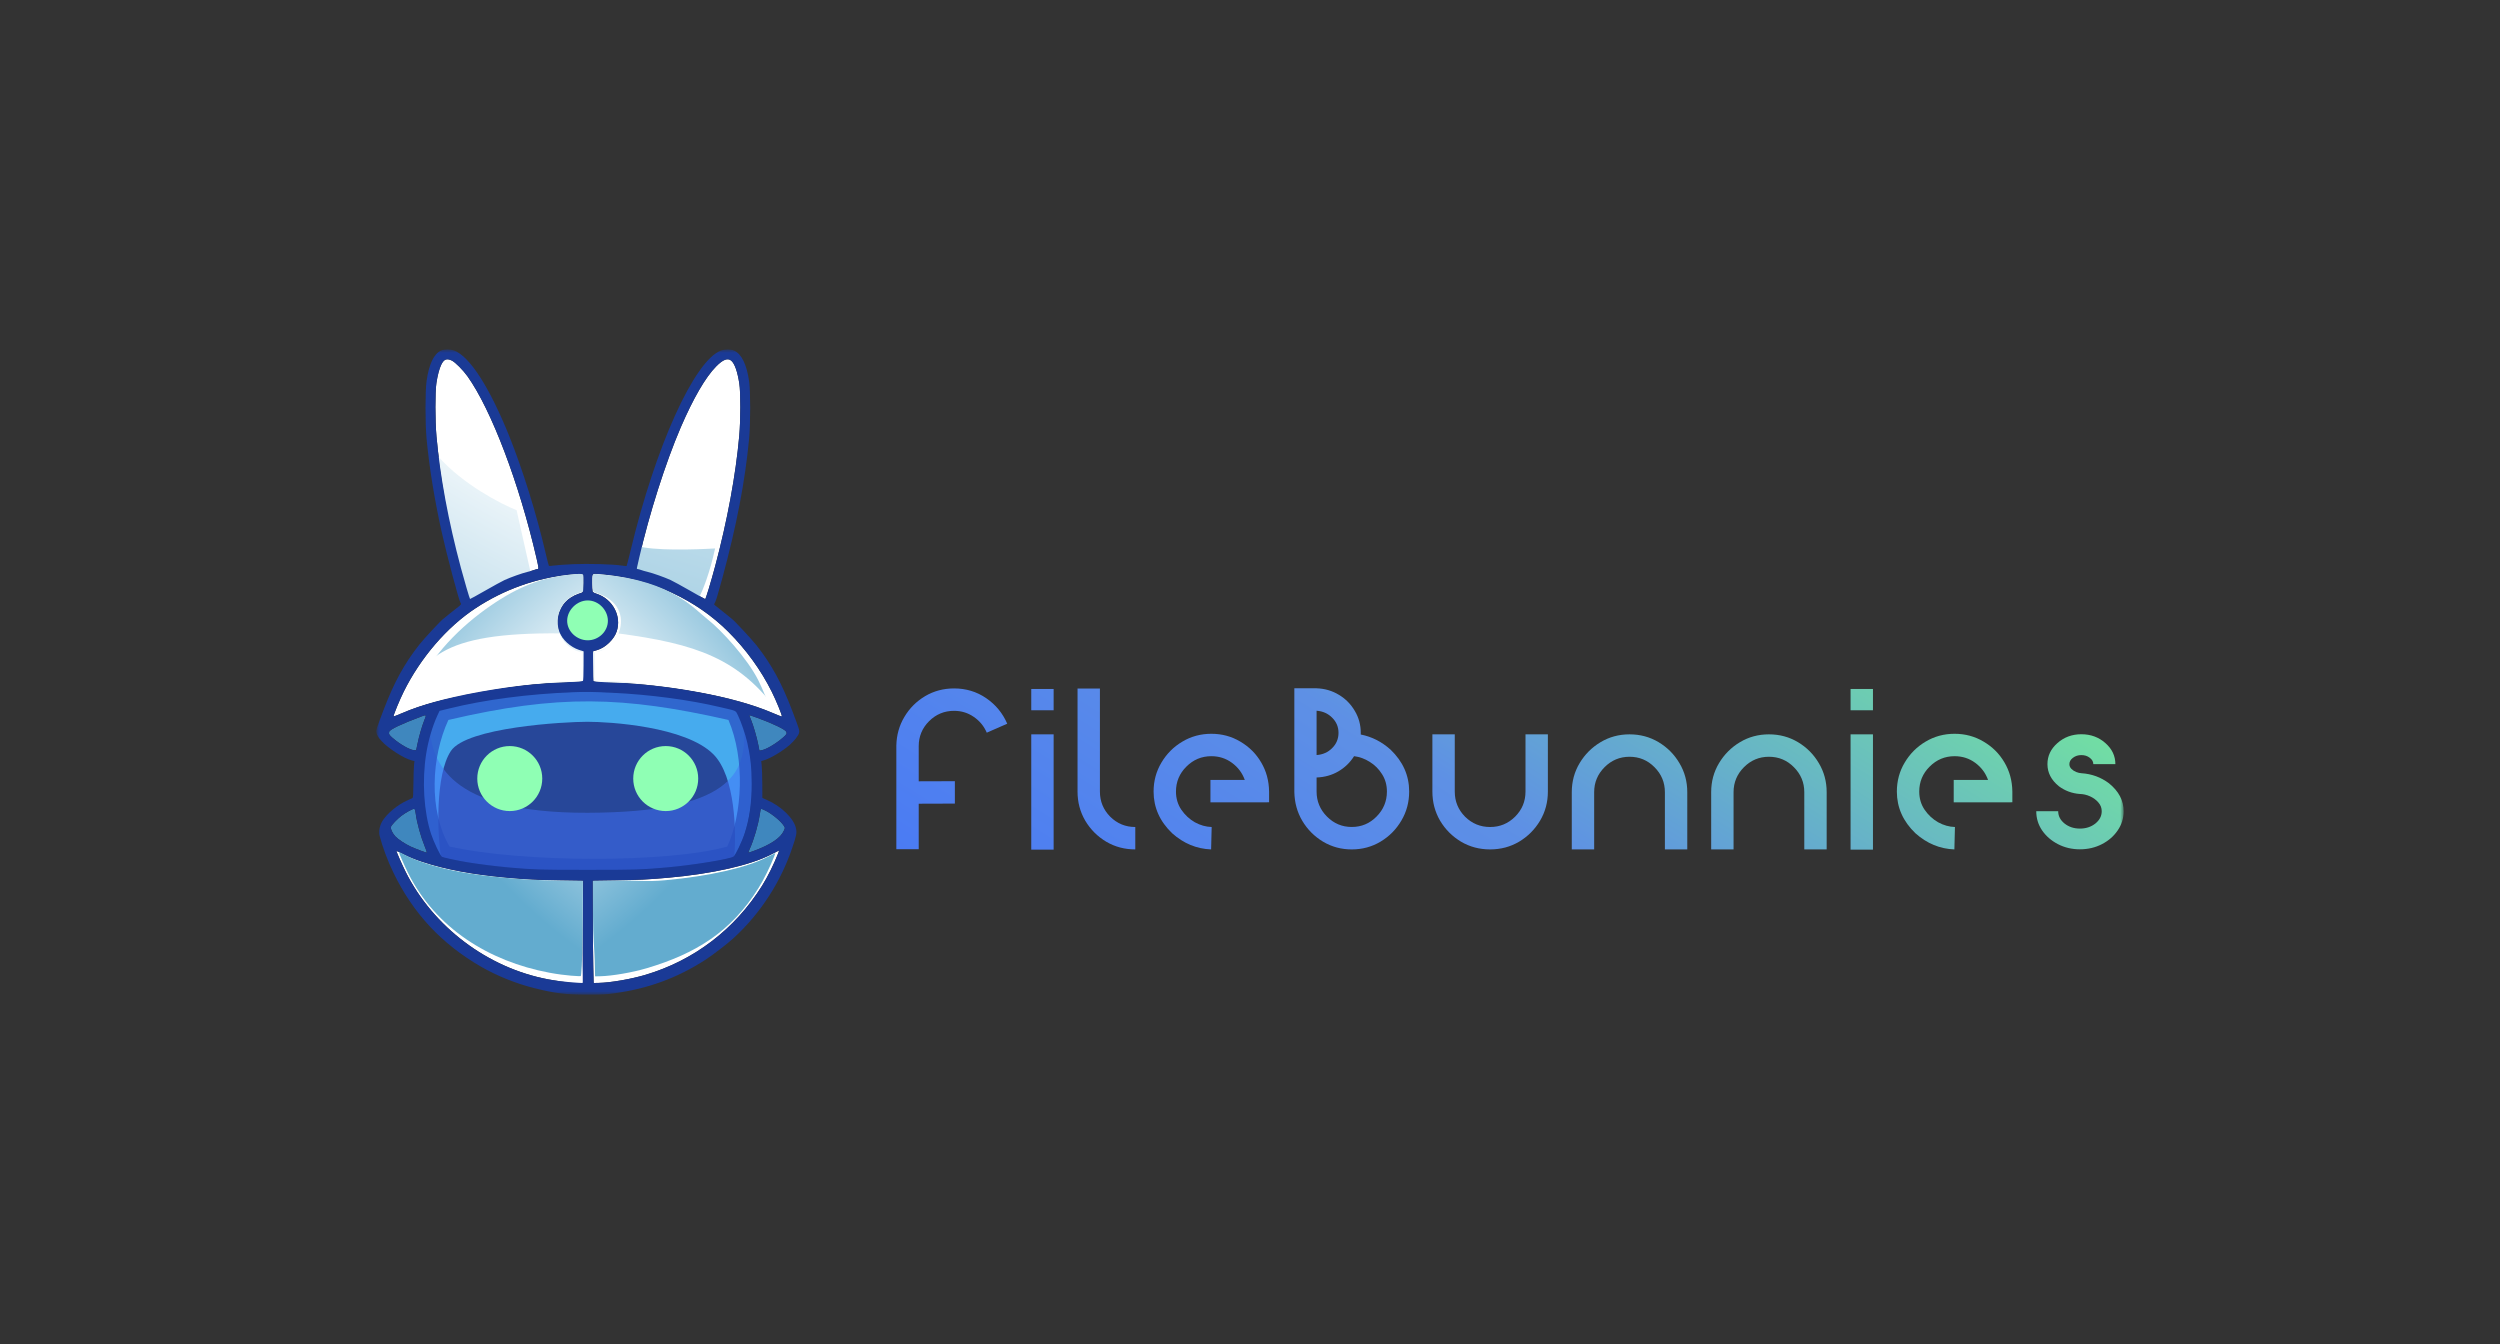 <svg width="372" height="200" viewBox="0 0 372 200" fill="none" xmlns="http://www.w3.org/2000/svg">
<rect x="0" y="0" width="372" height="200" fill="#333333" stroke="none"/>
<mask id="mask0_6330_16039" style="mask-type:luminance" maskUnits="userSpaceOnUse" x="56" y="52" width="260" height="96">
<path d="M316 52H56V148H316V52Z" fill="white"/>
</mask>
<g mask="url(#mask0_6330_16039)">
<path d="M141.968 102.438C143.744 102.438 145.337 102.921 146.747 103.888C148.157 104.855 149.2 106.122 149.877 107.689L146.83 109.022C146.419 108.056 145.775 107.272 144.898 106.672C144.032 106.072 143.055 105.772 141.968 105.772C140.513 105.772 139.27 106.289 138.238 107.322C137.216 108.345 136.705 109.584 136.705 111.04V116.258L142.084 116.241V119.575L136.705 119.592V126.36H133.375V110.956C133.408 109.378 133.808 107.95 134.574 106.672C135.34 105.383 136.367 104.355 137.655 103.588C138.954 102.821 140.391 102.438 141.968 102.438Z" fill="url(#paint0_linear_6330_16039)"/>
<path d="M153.451 126.426V109.271H156.781V126.426H153.451ZM153.451 105.687V102.52H156.781V105.687H153.451Z" fill="url(#paint1_linear_6330_16039)"/>
<path d="M163.668 117.79C163.668 119.246 164.179 120.491 165.2 121.525C166.233 122.547 167.476 123.058 168.931 123.058V126.392C167.343 126.392 165.9 126.009 164.601 125.242C163.302 124.464 162.264 123.425 161.487 122.125C160.721 120.813 160.338 119.369 160.338 117.79H163.668ZM163.668 102.453V117.79H160.338V102.453H163.668Z" fill="url(#paint2_linear_6330_16039)"/>
<path d="M180.247 109.188C181.824 109.188 183.262 109.576 184.56 110.354C185.87 111.121 186.903 112.149 187.658 113.439C188.424 114.728 188.818 116.173 188.84 117.773V119.373H188.574V119.39H180.114V116.056H185.226C184.849 115.011 184.211 114.161 183.311 113.505C182.423 112.849 181.402 112.522 180.247 112.522C178.804 112.522 177.566 113.039 176.534 114.072C175.502 115.095 174.985 116.334 174.985 117.79C174.985 118.801 175.252 119.701 175.785 120.49C176.329 121.28 177 121.902 177.8 122.357C178.61 122.802 179.443 123.035 180.297 123.058L180.214 126.392C178.06 126.314 176.129 125.514 174.419 123.991C172.576 122.224 171.655 120.157 171.655 117.79C171.655 116.212 172.043 114.772 172.821 113.472C173.598 112.161 174.636 111.121 175.935 110.354C177.233 109.576 178.671 109.188 180.247 109.188Z" fill="url(#paint3_linear_6330_16039)"/>
<path d="M226.994 117.79V109.271H230.324V117.79C230.324 119.368 229.936 120.813 229.158 122.125C228.381 123.425 227.343 124.464 226.045 125.242C224.746 126.009 223.308 126.392 221.732 126.392C220.144 126.392 218.701 126.009 217.402 125.242C216.103 124.464 215.065 123.425 214.288 122.125C213.522 120.813 213.139 119.368 213.139 117.79V109.271H216.469V117.79C216.469 119.246 216.98 120.491 218.001 121.524C219.034 122.547 220.277 123.058 221.732 123.058C223.175 123.058 224.413 122.547 225.445 121.524C226.477 120.491 226.994 119.246 226.994 117.79Z" fill="url(#paint4_linear_6330_16039)"/>
<path d="M242.474 109.271C244.061 109.271 245.504 109.66 246.803 110.438C248.102 111.216 249.135 112.255 249.901 113.556C250.678 114.856 251.066 116.295 251.066 117.874V126.392H247.736V117.874C247.736 116.429 247.22 115.19 246.187 114.156C245.166 113.122 243.928 112.606 242.474 112.606C241.03 112.606 239.793 113.122 238.76 114.156C237.728 115.19 237.212 116.429 237.212 117.874V126.392H233.881V117.874C233.881 116.295 234.27 114.856 235.047 113.556C235.824 112.255 236.862 111.216 238.161 110.438C239.46 109.66 240.897 109.271 242.474 109.271Z" fill="url(#paint5_linear_6330_16039)"/>
<path d="M263.216 109.271C264.803 109.271 266.246 109.66 267.545 110.438C268.844 111.216 269.877 112.255 270.643 113.556C271.42 114.856 271.808 116.295 271.808 117.874V126.392H268.478V117.874C268.478 116.429 267.962 115.19 266.929 114.156C265.908 113.122 264.67 112.606 263.216 112.606C261.772 112.606 260.535 113.122 259.502 114.156C258.47 115.19 257.954 116.429 257.954 117.874V126.392H254.623V117.874C254.623 116.295 255.012 114.856 255.789 113.556C256.566 112.255 257.604 111.216 258.903 110.438C260.202 109.66 261.639 109.271 263.216 109.271Z" fill="url(#paint6_linear_6330_16039)"/>
<path d="M275.365 126.426V109.271H278.696V126.426H275.365ZM275.365 105.687V102.52H278.696V105.687H275.365Z" fill="url(#paint7_linear_6330_16039)"/>
<path d="M290.845 109.188C292.422 109.188 293.859 109.576 295.158 110.354C296.468 111.121 297.5 112.149 298.255 113.439C299.021 114.728 299.415 116.173 299.438 117.773V119.373H299.171V119.39H290.712V116.056H295.824C295.447 115.011 294.808 114.161 293.909 113.505C293.021 112.849 292 112.522 290.845 112.522C289.402 112.522 288.164 113.039 287.132 114.072C286.099 115.095 285.583 116.334 285.583 117.79C285.583 118.801 285.849 119.701 286.382 120.49C286.926 121.28 287.598 121.902 288.397 122.357C289.208 122.802 290.04 123.035 290.895 123.058L290.812 126.392C288.658 126.314 286.726 125.514 285.017 123.991C283.174 122.224 282.253 120.157 282.253 117.79C282.253 116.212 282.641 114.772 283.418 113.472C284.195 112.161 285.233 111.121 286.532 110.354C287.831 109.576 289.269 109.188 290.845 109.188Z" fill="url(#paint8_linear_6330_16039)"/>
<path d="M313.819 116.558C315.273 117.736 316 119.119 316 120.709C316 121.753 315.706 122.704 315.117 123.559C314.54 124.415 313.758 125.099 312.769 125.61C311.781 126.121 310.688 126.377 309.489 126.377C308.301 126.377 307.213 126.121 306.225 125.61C305.237 125.099 304.449 124.415 303.861 123.559C303.283 122.704 302.995 121.753 302.995 120.709H306.258C306.258 121.42 306.575 122.031 307.208 122.543C307.84 123.043 308.601 123.293 309.489 123.293C310.388 123.293 311.154 123.043 311.787 122.543C312.42 122.031 312.736 121.42 312.736 120.709C312.736 120.22 312.57 119.786 312.237 119.408C311.904 119.019 311.487 118.714 310.988 118.492C310.499 118.269 309.989 118.153 309.456 118.141C308.301 118.053 307.269 117.669 306.358 116.991C305.226 116.069 304.66 114.974 304.66 113.707C304.66 112.484 305.154 111.44 306.142 110.573C307.13 109.695 308.318 109.256 309.705 109.256C311.104 109.256 312.298 109.695 313.286 110.573C314.274 111.44 314.768 112.484 314.768 113.707H311.487C311.487 113.34 311.31 113.023 310.954 112.757C310.61 112.49 310.194 112.357 309.705 112.357C309.228 112.357 308.812 112.49 308.457 112.757C308.101 113.023 307.924 113.34 307.924 113.707C307.924 113.974 308.024 114.207 308.223 114.407C308.423 114.607 308.662 114.763 308.939 114.874C309.217 114.985 309.483 115.046 309.739 115.057C311.26 115.157 312.62 115.657 313.819 116.558Z" fill="url(#paint9_linear_6330_16039)"/>
<path d="M206.919 111.55C208.762 113.32 209.684 115.396 209.684 117.778C209.684 119.358 209.298 120.8 208.525 122.102C207.763 123.404 206.737 124.445 205.445 125.224C204.154 126.003 202.719 126.393 201.14 126.393C199.584 126.393 198.16 126.009 196.869 125.241C195.577 124.461 194.551 123.432 193.789 122.152C193.027 120.872 192.63 119.436 192.597 117.844V102.418H195.908C197.134 102.462 198.237 102.785 199.22 103.386C200.213 103.976 201.003 104.772 201.588 105.774C202.184 106.764 202.482 107.855 202.482 109.046C202.482 109.135 202.482 109.219 202.482 109.296C204.126 109.619 205.605 110.371 206.919 111.55ZM199.17 109.046C199.17 108.167 198.856 107.415 198.226 106.792C197.608 106.169 196.836 105.824 195.908 105.757V112.352C196.836 112.285 197.608 111.94 198.226 111.317C198.856 110.693 199.17 109.936 199.17 109.046ZM201.14 123.053C202.586 123.053 203.817 122.536 204.833 121.501C205.859 120.466 206.373 119.225 206.373 117.778C206.373 116.809 206.13 115.947 205.644 115.19C205.169 114.433 204.562 113.826 203.823 113.37C203.083 112.903 202.305 112.619 201.488 112.519C200.892 113.465 200.108 114.222 199.137 114.789C198.177 115.346 197.101 115.646 195.908 115.691V117.778C195.908 119.225 196.422 120.466 197.448 121.501C198.475 122.536 199.706 123.053 201.14 123.053Z" fill="url(#paint10_linear_6330_16039)"/>
<path fill-rule="evenodd" clip-rule="evenodd" d="M91.127 103.087C96.705 103.353 102.592 104.136 107.182 105.228C109.735 105.83 109.425 105.675 109.838 106.518C110.276 107.421 110.912 109.269 111.187 110.473C111.668 112.554 111.849 114.257 111.849 116.622C111.849 119.442 111.514 121.833 110.8 124.018C110.413 125.213 109.417 127.277 109.15 127.457C108.548 127.844 103.065 128.739 99.163 129.082C95.442 129.409 94.651 129.435 87.431 129.435C80.212 129.435 79.421 129.409 75.7 129.082C73.877 128.919 71.282 128.592 69.597 128.317C68.102 128.068 65.987 127.612 65.764 127.491C65.532 127.371 64.526 125.256 64.148 124.103C63.057 120.758 62.782 116.192 63.418 112.15C63.718 110.224 64.363 108.031 65.068 106.5L65.403 105.778L66.873 105.417C72.167 104.11 78.63 103.259 85.326 103.001C87.139 102.932 88.239 102.94 91.127 103.087Z" fill="#274799"/>
<path d="M115.794 126.975C115.167 128.575 114.213 130.51 113.405 131.791C109.357 138.266 103.297 142.902 96.026 145.06C93.886 145.696 90.844 146.221 89.108 146.256L88.334 146.272L88.282 143.916C88.248 142.618 88.222 139.195 88.214 136.306L88.205 131.051L91.54 131C95.081 130.94 96.465 130.871 99.55 130.596C106.082 130.003 111.643 128.739 114.72 127.156C115.33 126.838 115.863 126.572 115.897 126.562C115.931 126.562 115.889 126.743 115.794 126.975Z" fill="white"/>
<path d="M62.85 128.248C66.263 129.374 70.337 130.139 75.313 130.595C78.407 130.87 79.791 130.939 83.383 130.999L86.769 131.05L86.718 138.575C86.684 143.477 86.815 146.202 86.754 146.262C86.54 146.477 84.011 146.186 81.587 145.73C72.562 144.036 64.466 137.93 60.358 129.735C59.851 128.72 58.983 126.751 58.983 126.613C58.983 126.587 59.499 126.837 60.126 127.155C60.857 127.525 61.828 127.912 62.85 128.248Z" fill="white"/>
<path d="M86.752 85.543C86.838 85.689 86.78 87.924 86.752 87.976C86.606 88.259 86.443 88.226 86.039 88.372C85.24 88.664 84.535 89.12 84.079 89.636C83.641 90.135 83.23 90.817 83.048 91.7C82.861 92.609 82.979 93.463 83.203 94.073C83.632 95.277 84.716 96.3 85.996 96.722L86.666 96.937L86.658 99.078C86.658 100.316 86.615 101.262 86.572 101.314C86.512 101.383 85.927 101.434 84.879 101.477C75.244 101.839 65.575 103.627 59.817 106.121C59.12 106.422 58.553 106.637 58.553 106.603C58.553 106.353 59.456 104.169 60.057 102.948C62.584 97.857 66.503 93.299 70.801 90.479C75.021 87.71 79.739 86.024 84.767 85.5C86.065 85.362 86.641 85.371 86.752 85.543Z" fill="white"/>
<path d="M89.933 85.491C96.997 86.188 103.581 89.223 108.368 94.005C111.024 96.653 113.216 99.68 114.849 102.948C115.493 104.238 116.413 106.491 116.344 106.611C116.327 106.646 115.742 106.422 115.046 106.121C109.288 103.627 99.619 101.839 89.984 101.478C88.936 101.435 88.351 101.383 88.325 101.323C88.308 101.271 88.282 100.256 88.274 99.07L88.248 96.911L88.858 96.731C90.087 96.37 91.368 95.148 91.763 93.953C92.52 91.691 91.196 89.18 88.815 88.364C88.386 88.226 88.205 88.114 88.171 87.985C88.145 87.891 88.119 87.306 88.119 86.678C88.119 85.689 88.136 85.534 88.274 85.457C88.463 85.345 88.394 85.345 89.933 85.491Z" fill="white"/>
<path d="M108.806 53.665C109.313 54.095 109.734 55.273 110.01 57.071C110.216 58.412 110.207 62.523 110.001 64.853C109.477 70.684 108.23 77.443 106.417 84.245C105.781 86.627 105.016 89.147 104.93 89.147C104.887 89.147 103.873 88.579 102.678 87.891C101.475 87.203 100.169 86.489 99.782 86.309C98.871 85.896 97.195 85.294 96.37 85.096C96.017 85.01 95.57 84.89 95.381 84.812C95.192 84.744 94.969 84.683 94.883 84.675C94.771 84.675 94.746 84.623 94.78 84.477C94.806 84.374 94.96 83.686 95.124 82.955C96.602 76.471 99.017 68.895 101.286 63.606C103.151 59.281 104.982 56.125 106.554 54.534C107.577 53.493 108.282 53.227 108.806 53.665Z" fill="white"/>
<path d="M67.225 53.649C67.724 53.881 68.918 55.085 69.572 56.005C73.121 60.992 77.264 71.931 79.825 83.024C80.169 84.538 80.186 84.675 79.98 84.675C79.894 84.684 79.67 84.744 79.481 84.813C79.292 84.89 78.845 85.01 78.493 85.097C77.668 85.294 75.992 85.896 75.081 86.309C74.694 86.49 73.379 87.212 72.176 87.9C70.964 88.597 69.958 89.147 69.941 89.13C69.872 89.07 69.047 86.24 68.583 84.503C66.727 77.581 65.481 70.839 64.948 64.94C64.741 62.601 64.733 58.327 64.939 56.985C65.128 55.764 65.369 54.87 65.661 54.259C66.065 53.442 66.469 53.287 67.225 53.649Z" fill="white"/>
<path d="M63.151 107.136C62.79 108.047 62.369 109.475 62.12 110.687L61.922 111.633L61.621 111.624C61.011 111.607 59.507 110.747 58.416 109.801C57.917 109.371 57.831 109.225 57.909 108.898C58.003 108.546 59.653 107.755 62.679 106.62C63.469 106.319 63.478 106.327 63.151 107.136Z" fill="#3F87BE"/>
<path d="M61.759 120.508C61.785 120.594 61.828 120.852 61.862 121.092C62.034 122.425 62.601 124.481 63.212 125.977C63.401 126.441 63.538 126.845 63.512 126.862C63.461 126.914 62.008 126.372 61.166 125.994C60.298 125.598 59.232 124.893 58.811 124.437C58.407 123.991 58.089 123.337 58.166 123.053C58.227 122.795 59.069 121.901 59.705 121.411C60.281 120.963 61.355 120.37 61.578 120.361C61.656 120.361 61.742 120.43 61.759 120.508Z" fill="#3F87BE"/>
<path d="M113.972 120.654C114.943 121.153 116.249 122.245 116.653 122.907C116.825 123.182 116.825 123.182 116.653 123.578C116.198 124.652 114.711 125.667 112.236 126.587C111.771 126.768 111.376 126.888 111.359 126.871C111.342 126.854 111.436 126.587 111.574 126.287C112.175 124.962 112.82 122.761 113.043 121.264C113.164 120.43 113.19 120.361 113.301 120.361C113.353 120.361 113.654 120.49 113.972 120.654Z" fill="#3F87BE"/>
<path d="M112.666 106.81C115.012 107.661 116.877 108.564 117.006 108.899C117.109 109.174 117.049 109.286 116.49 109.768C115.442 110.679 113.998 111.531 113.293 111.642L113.001 111.694L112.837 110.843C112.64 109.802 112.107 107.97 111.763 107.128C111.617 106.775 111.497 106.483 111.497 106.466C111.497 106.397 111.677 106.448 112.666 106.81Z" fill="#3F87BE"/>
<path d="M87.364 102.951C76.859 102.951 68.857 104.199 65.749 104.934C65.386 105.019 65.086 105.267 64.931 105.606C61.444 113.264 62.526 122.64 65.67 127.524C65.455 121.386 61.681 107.829 87.364 107.885C113.047 107.941 108.552 123.447 109.212 127.524C114.032 119.413 111.255 108.343 109.605 105.532C109.463 105.289 109.226 105.136 108.953 105.069C105.973 104.331 98.042 102.951 87.364 102.951Z" fill="#46ABEE"/>
<path d="M87.453 129.847C98.662 129.847 106.651 128.465 109.245 127.775C109.588 123.976 109.451 115.551 106.15 112.237C102.024 108.093 90.719 107.402 87.453 107.402H87.368C83.974 107.402 69.423 108.209 67.087 111.756C64.752 115.303 65.045 124.221 65.661 127.775C68.254 128.465 76.243 129.847 87.453 129.847Z" fill="#274799"/>
<path d="M87.433 129.588C98.706 129.588 106.74 128.205 109.348 127.513C113.151 119.871 111.855 111.91 110.731 108.885C110.947 114.936 108.731 120.881 87.433 120.943C66.134 121.005 64.581 112.904 63.919 108.885C61.36 118.912 63.919 125.482 65.518 127.513C68.126 128.205 76.16 129.588 87.433 129.588Z" fill="#4272FA" fill-opacity="0.5"/>
<path d="M103.894 115.851C103.894 118.522 101.729 120.688 99.059 120.688C96.389 120.688 94.225 118.522 94.225 115.851C94.225 113.179 96.389 111.014 99.059 111.014C101.729 111.014 103.894 113.179 103.894 115.851Z" fill="#8FFFB4"/>
<path d="M80.688 115.851C80.688 118.522 78.523 120.688 75.853 120.688C73.183 120.688 71.019 118.522 71.019 115.851C71.019 113.179 73.183 111.014 75.853 111.014C78.523 111.014 80.688 113.179 80.688 115.851Z" fill="#8FFFB4"/>
<path d="M76.871 75.915L78.948 85.149C76.168 85.97 71.744 88.287 69.879 89.342C68.286 87.879 66.108 74.458 65.218 67.93C68.879 72.07 74.512 74.978 76.871 75.915Z" fill="url(#paint11_radial_6330_16039)"/>
<path d="M106.408 81.605C105.632 85.227 104.546 87.886 104.1 88.763L93.902 84.666L94.825 81.217C97.003 81.976 103.454 81.792 106.408 81.605Z" fill="url(#paint12_radial_6330_16039)"/>
<path fill-rule="evenodd" clip-rule="evenodd" d="M110.303 127.881C112.781 122.091 113.257 112.403 110.494 105.388C93.248 101.156 82.576 100.822 64.568 105.388C61.773 111.956 61.287 121.473 64.759 127.88C76.574 130.775 100.775 130.821 110.303 127.881ZM108.392 107.128C110.899 113.001 110.467 121.113 108.219 125.96C99.574 128.422 77.614 128.384 66.894 125.96C63.743 120.595 64.184 112.627 66.721 107.128C83.061 103.305 92.744 103.585 108.392 107.128Z" fill="#2850C2" fill-opacity="0.75"/>
<path fill-rule="evenodd" clip-rule="evenodd" d="M65.627 52.16C64.561 52.65 63.83 54.19 63.478 56.675C63.263 58.145 63.263 63.073 63.478 65.326C63.891 69.626 64.63 74.2 65.695 79.042C66.486 82.619 68.308 89.447 68.532 89.705C68.686 89.86 68.6 89.997 68.162 90.324C67.913 90.505 67.363 90.943 66.933 91.296C66.512 91.657 66.074 92.01 65.971 92.079C65.601 92.328 63.083 95.037 62.378 95.94C60.135 98.795 58.622 101.572 57.066 105.666C56.035 108.366 55.949 108.641 56.018 109.002C56.104 109.441 56.241 109.673 56.791 110.283C57.78 111.367 60.1 112.855 61.261 113.147L61.673 113.25L61.604 113.861C61.57 114.196 61.527 115.417 61.519 116.578C61.501 118.264 61.475 118.693 61.381 118.745C61.312 118.78 60.96 118.943 60.582 119.115C59.146 119.751 57.574 121.067 56.903 122.168C56.491 122.856 56.327 123.707 56.482 124.343C56.886 125.943 57.677 128.084 58.545 129.864C61.475 135.91 65.695 140.441 71.583 143.846C73.912 145.188 76.765 146.349 79.421 147.011C82.567 147.811 84.114 148 87.431 148C89.58 148 90.182 147.966 91.385 147.803C96.413 147.123 100.77 145.523 104.93 142.84C106.048 142.118 108.273 140.407 109.176 139.573C113.172 135.892 116.164 131.274 117.9 126.123C118.501 124.343 118.579 123.956 118.458 123.329C118.175 121.832 116.301 119.983 114.092 119.02L113.439 118.737L113.43 116.69C113.422 115.563 113.387 114.325 113.344 113.938L113.276 113.242L113.654 113.138C114.599 112.88 116.456 111.771 117.547 110.808C118.183 110.249 118.785 109.475 118.888 109.097C119 108.701 118.965 108.606 117.882 105.751C116.327 101.658 114.814 98.881 112.571 96.026C111.849 95.114 109.271 92.345 108.901 92.087C108.789 92.01 108.359 91.657 107.93 91.296C107.509 90.943 106.95 90.505 106.709 90.324C106.46 90.144 106.254 89.963 106.254 89.929C106.254 89.903 106.305 89.8 106.366 89.705C106.52 89.481 106.804 88.536 107.491 86.007C109.623 78.113 110.861 71.672 111.471 65.24C111.677 62.995 111.686 58.231 111.471 56.761C111.118 54.25 110.345 52.667 109.236 52.169C108.746 51.945 107.87 51.945 107.268 52.169C103.306 53.665 97.522 66.478 93.835 81.905C93.534 83.152 93.267 84.193 93.241 84.219C93.216 84.244 92.898 84.219 92.537 84.159C91.213 83.952 87.595 83.849 85.197 83.952C83.968 84.012 82.687 84.107 82.352 84.159C82.017 84.219 81.716 84.227 81.673 84.193C81.639 84.15 81.424 83.324 81.2 82.353C79.851 76.514 77.762 69.823 75.743 64.81C72.82 57.586 69.89 53.037 67.595 52.169C67.002 51.945 66.117 51.945 65.627 52.16ZM69.572 56.004C68.918 55.084 67.724 53.88 67.225 53.648C66.469 53.287 66.065 53.441 65.661 54.258C65.369 54.869 65.128 55.763 64.939 56.984C64.733 58.326 64.742 62.6 64.948 64.939C65.481 70.838 66.727 77.58 68.583 84.502C69.047 86.24 69.873 89.069 69.941 89.129C69.958 89.146 70.964 88.596 72.176 87.899C73.379 87.211 74.694 86.489 75.081 86.308C75.992 85.895 77.668 85.294 78.493 85.096C78.845 85.01 79.292 84.889 79.481 84.812C79.671 84.743 79.894 84.683 79.98 84.674C80.186 84.674 80.169 84.537 79.825 83.023C77.264 71.93 73.121 60.992 69.572 56.004ZM110.01 57.07C109.735 55.273 109.314 54.095 108.806 53.665C108.282 53.227 107.577 53.493 106.555 54.534C104.982 56.124 103.151 59.281 101.286 63.606C99.017 68.894 96.602 76.471 95.124 82.954C94.96 83.686 94.806 84.373 94.78 84.477C94.746 84.623 94.771 84.674 94.883 84.674C94.969 84.683 95.192 84.743 95.382 84.812C95.571 84.889 96.017 85.01 96.37 85.096C97.195 85.294 98.871 85.895 99.782 86.308C100.169 86.489 101.475 87.203 102.678 87.891C103.873 88.579 104.887 89.146 104.93 89.146C105.016 89.146 105.781 86.626 106.417 84.244C108.231 77.442 109.477 70.683 110.001 64.853C110.207 62.522 110.216 58.412 110.01 57.07ZM86.752 87.977C86.78 87.924 86.838 85.689 86.752 85.543C86.641 85.371 86.065 85.362 84.767 85.5C79.739 86.025 75.021 87.71 70.801 90.479C66.503 93.3 62.584 97.857 60.057 102.948C59.456 104.169 58.553 106.353 58.553 106.603C58.553 106.637 59.121 106.422 59.817 106.121C65.575 103.627 75.244 101.839 84.879 101.478C85.927 101.435 86.512 101.383 86.572 101.314C86.615 101.263 86.658 100.317 86.658 99.078L86.666 96.937L85.996 96.722C84.716 96.301 83.633 95.278 83.203 94.073C82.979 93.463 82.861 92.61 83.048 91.7C83.23 90.817 83.641 90.135 84.079 89.636C84.535 89.12 85.24 88.665 86.039 88.372C86.443 88.226 86.606 88.26 86.752 87.977ZM108.368 94.005C103.581 89.224 96.997 86.188 89.933 85.491C88.394 85.345 88.463 85.345 88.274 85.457C88.136 85.534 88.119 85.689 88.119 86.678C88.119 87.306 88.145 87.891 88.171 87.985C88.205 88.114 88.385 88.226 88.815 88.364C91.196 89.18 92.519 91.692 91.763 93.953C91.368 95.148 90.087 96.37 88.858 96.731L88.248 96.911L88.274 99.07C88.282 100.257 88.308 101.271 88.325 101.323C88.351 101.383 88.936 101.435 89.984 101.478C99.619 101.839 109.288 103.627 115.046 106.121C115.742 106.422 116.327 106.646 116.344 106.611C116.413 106.491 115.493 104.238 114.848 102.948C113.215 99.68 111.024 96.653 108.368 94.005ZM107.182 105.227C102.592 104.135 96.705 103.352 91.127 103.086C88.239 102.94 87.139 102.931 85.326 103C78.63 103.258 72.167 104.109 66.873 105.416L65.403 105.777L65.068 106.5C64.363 108.03 63.719 110.223 63.418 112.149C62.782 116.191 63.057 120.757 64.148 124.103C64.527 125.255 65.532 127.371 65.764 127.491C65.988 127.611 68.102 128.067 69.597 128.316C71.282 128.591 73.878 128.918 75.7 129.082C79.421 129.409 80.212 129.434 87.431 129.434C94.651 129.434 95.442 129.409 99.163 129.082C103.065 128.738 108.549 127.843 109.15 127.456C109.417 127.276 110.414 125.212 110.8 124.017C111.514 121.832 111.849 119.442 111.849 116.621C111.849 114.256 111.668 112.554 111.187 110.473C110.912 109.269 110.276 107.42 109.838 106.517C109.425 105.674 109.735 105.829 107.182 105.227ZM62.12 110.688C62.369 109.475 62.791 108.048 63.151 107.136C63.478 106.328 63.469 106.319 62.679 106.62C59.653 107.755 58.003 108.546 57.909 108.899C57.831 109.226 57.917 109.372 58.416 109.802C59.507 110.748 61.011 111.608 61.622 111.625L61.922 111.633L62.12 110.688ZM117.006 108.899C116.877 108.563 115.012 107.661 112.666 106.809C111.677 106.448 111.496 106.396 111.496 106.465C111.496 106.482 111.617 106.775 111.763 107.127C112.107 107.97 112.64 109.802 112.837 110.842L113.001 111.694L113.293 111.642C113.998 111.53 115.442 110.679 116.49 109.767C117.049 109.286 117.109 109.174 117.006 108.899ZM61.862 121.093C61.828 120.852 61.785 120.594 61.759 120.508C61.742 120.431 61.656 120.362 61.579 120.362C61.355 120.37 60.281 120.964 59.705 121.411C59.069 121.901 58.227 122.795 58.167 123.053C58.089 123.337 58.407 123.991 58.811 124.438C59.232 124.894 60.298 125.599 61.166 125.994C62.008 126.373 63.461 126.914 63.512 126.863C63.538 126.845 63.401 126.442 63.212 125.977C62.601 124.481 62.034 122.426 61.862 121.093ZM116.653 122.908C116.249 122.245 114.943 121.153 113.972 120.654C113.654 120.491 113.353 120.362 113.301 120.362C113.19 120.362 113.164 120.431 113.044 121.265C112.82 122.761 112.175 124.962 111.574 126.287C111.436 126.588 111.342 126.855 111.359 126.871C111.376 126.889 111.772 126.768 112.236 126.588C114.711 125.668 116.198 124.653 116.653 123.578C116.825 123.182 116.825 123.182 116.653 122.908ZM75.313 130.595C70.337 130.139 66.263 129.374 62.851 128.248C61.828 127.912 60.857 127.525 60.126 127.155C59.499 126.837 58.983 126.588 58.983 126.613C58.983 126.751 59.851 128.72 60.358 129.735C64.466 137.93 72.563 144.036 81.587 145.73C83.738 146.134 86.112 146.247 86.619 146.268C86.674 146.27 86.718 146.228 86.717 146.173C86.711 145.639 86.688 142.944 86.718 138.575L86.77 131.051L83.383 130.999C79.791 130.939 78.407 130.87 75.313 130.595ZM113.405 131.79C114.212 130.509 115.166 128.574 115.794 126.975C115.888 126.742 115.931 126.562 115.897 126.562C115.863 126.571 115.33 126.837 114.72 127.155C111.643 128.738 106.082 130.002 99.55 130.595C96.464 130.87 95.081 130.939 91.54 130.999L88.205 131.051L88.214 136.305C88.222 139.194 88.248 142.617 88.282 143.915L88.332 146.175C88.333 146.229 88.377 146.271 88.43 146.269L89.107 146.255C90.844 146.22 93.886 145.696 96.026 145.059C103.297 142.901 109.356 138.266 113.405 131.79Z" fill="#1A3A96"/>
<path d="M115.232 127.356C114.605 128.956 113.651 130.89 112.843 132.172C108.795 138.647 103.511 141.911 96.24 144.069C94.1 144.705 91.058 145.23 89.322 145.264L88.548 145.281L88.496 142.925C88.462 141.627 88.247 139.226 88.239 136.336L88.23 131.082L91.565 131.03C95.106 130.97 95.903 131.252 98.988 130.976C105.52 130.383 111.081 129.119 114.158 127.537C114.768 127.219 115.301 126.952 115.335 126.943C115.37 126.943 115.327 127.124 115.232 127.356Z" fill="url(#paint13_radial_6330_16039)"/>
<path d="M63.217 128.423C66.629 129.549 70.31 130.171 75.286 130.627C78.38 130.902 79.764 130.971 83.357 131.031L86.743 131.082L86.691 138.607C86.657 143.509 86.484 145.174 86.424 145.234C86.364 145.294 84.173 145.196 81.749 144.74C72.725 143.046 64.833 138.106 60.725 129.911C60.218 128.896 59.35 126.926 59.35 126.789C59.35 126.763 59.865 127.013 60.493 127.331C61.223 127.7 62.194 128.087 63.217 128.423Z" fill="url(#paint14_radial_6330_16039)"/>
<path d="M86.769 85.538C86.855 85.684 86.796 87.829 86.769 87.882C86.623 88.165 86.46 88.131 86.056 88.277C85.256 88.57 84.552 89.025 84.096 89.541C83.658 90.04 83.247 90.723 83.065 91.605C82.877 92.515 82.996 93.368 83.219 93.979C83.649 95.183 84.891 96.29 86.172 96.711L86.842 96.926L86.833 99.068C86.833 100.306 86.79 101.252 86.748 101.304C86.687 101.372 86.103 101.424 85.054 101.467C75.42 101.828 67.889 102.395 62.13 104.889C61.434 105.19 60.867 105.405 60.867 105.371C60.867 105.121 61.769 102.937 62.371 101.716C64.898 96.625 69.451 92.446 73.748 89.626C77.968 86.857 81.258 85.88 84.943 85.489C86.24 85.352 86.657 85.366 86.769 85.538Z" fill="url(#paint15_radial_6330_16039)"/>
<path d="M89.957 85.523C99.994 86.476 103.262 90.579 105.28 92.148C107.297 93.717 111.21 97.974 112.843 101.242C113.488 102.532 114.407 104.785 114.338 104.905C114.321 104.94 113.737 104.716 113.041 104.415C107.282 101.921 99.644 101.87 90.009 101.509C88.96 101.466 88.359 101.376 88.333 101.315C88.316 101.264 88.307 100.288 88.299 99.101L88.264 97.149L88.875 96.968C90.104 96.607 91.478 95.986 92.13 94.036C92.923 91.664 91.998 89.292 88.907 88.302C88.477 88.164 88.296 88.053 88.262 87.924C88.236 87.829 88.144 87.337 88.144 86.709C88.144 85.72 88.161 85.566 88.299 85.488C88.488 85.376 88.419 85.376 89.957 85.523Z" fill="url(#paint16_radial_6330_16039)"/>
<path d="M90.454 92.375C90.454 93.978 89.058 95.277 87.456 95.277C85.854 95.277 84.394 93.978 84.394 92.375C84.394 90.772 85.854 89.344 87.456 89.344C89.058 89.344 90.454 90.772 90.454 92.375Z" fill="#8FFFB4"/>
<path d="M83.29 94.246C65.512 94.11 62.446 97.856 59.384 106.111C66.281 103.241 80.366 101.263 86.683 101.263V97.053C84.681 96.849 83.587 95.096 83.29 94.246Z" fill="white"/>
<path d="M91.904 94.244C103.563 95.788 110.05 97.953 115.884 106.079C108.986 103.209 94.829 101.261 88.512 101.261V97.051C90.513 96.847 91.608 95.095 91.904 94.244Z" fill="white"/>
</g>
<defs>
<linearGradient id="paint0_linear_6330_16039" x1="178.59" y1="180.174" x2="251.504" y2="62.41" gradientUnits="userSpaceOnUse">
<stop stop-color="#4272FA"/>
<stop offset="0.531" stop-color="#5E90E5"/>
<stop offset="1" stop-color="#74E99A"/>
</linearGradient>
<linearGradient id="paint1_linear_6330_16039" x1="178.59" y1="180.173" x2="251.504" y2="62.409" gradientUnits="userSpaceOnUse">
<stop stop-color="#4272FA"/>
<stop offset="0.531" stop-color="#5E90E5"/>
<stop offset="1" stop-color="#74E99A"/>
</linearGradient>
<linearGradient id="paint2_linear_6330_16039" x1="178.59" y1="180.173" x2="251.504" y2="62.409" gradientUnits="userSpaceOnUse">
<stop stop-color="#4272FA"/>
<stop offset="0.531" stop-color="#5E90E5"/>
<stop offset="1" stop-color="#74E99A"/>
</linearGradient>
<linearGradient id="paint3_linear_6330_16039" x1="178.59" y1="180.172" x2="251.504" y2="62.408" gradientUnits="userSpaceOnUse">
<stop stop-color="#4272FA"/>
<stop offset="0.531" stop-color="#5E90E5"/>
<stop offset="1" stop-color="#74E99A"/>
</linearGradient>
<linearGradient id="paint4_linear_6330_16039" x1="178.59" y1="180.173" x2="251.504" y2="62.409" gradientUnits="userSpaceOnUse">
<stop stop-color="#4272FA"/>
<stop offset="0.531" stop-color="#5E90E5"/>
<stop offset="1" stop-color="#74E99A"/>
</linearGradient>
<linearGradient id="paint5_linear_6330_16039" x1="178.59" y1="180.173" x2="251.504" y2="62.409" gradientUnits="userSpaceOnUse">
<stop stop-color="#4272FA"/>
<stop offset="0.531" stop-color="#5E90E5"/>
<stop offset="1" stop-color="#74E99A"/>
</linearGradient>
<linearGradient id="paint6_linear_6330_16039" x1="178.59" y1="180.173" x2="251.504" y2="62.409" gradientUnits="userSpaceOnUse">
<stop stop-color="#4272FA"/>
<stop offset="0.531" stop-color="#5E90E5"/>
<stop offset="1" stop-color="#74E99A"/>
</linearGradient>
<linearGradient id="paint7_linear_6330_16039" x1="178.59" y1="180.173" x2="251.504" y2="62.409" gradientUnits="userSpaceOnUse">
<stop stop-color="#4272FA"/>
<stop offset="0.531" stop-color="#5E90E5"/>
<stop offset="1" stop-color="#74E99A"/>
</linearGradient>
<linearGradient id="paint8_linear_6330_16039" x1="178.59" y1="180.172" x2="251.504" y2="62.408" gradientUnits="userSpaceOnUse">
<stop stop-color="#4272FA"/>
<stop offset="0.531" stop-color="#5E90E5"/>
<stop offset="1" stop-color="#74E99A"/>
</linearGradient>
<linearGradient id="paint9_linear_6330_16039" x1="178.59" y1="180.174" x2="251.504" y2="62.41" gradientUnits="userSpaceOnUse">
<stop stop-color="#4272FA"/>
<stop offset="0.531" stop-color="#5E90E5"/>
<stop offset="1" stop-color="#74E99A"/>
</linearGradient>
<linearGradient id="paint10_linear_6330_16039" x1="178.59" y1="180.173" x2="251.504" y2="62.409" gradientUnits="userSpaceOnUse">
<stop stop-color="#4272FA"/>
<stop offset="0.531" stop-color="#5E90E5"/>
<stop offset="1" stop-color="#74E99A"/>
</linearGradient>
<radialGradient id="paint11_radial_6330_16039" cx="0" cy="0" r="1" gradientUnits="userSpaceOnUse" gradientTransform="translate(182.143 -131.326) rotate(108.602) scale(296.449 269.057)">
<stop offset="0.751" stop-color="white"/>
<stop offset="1" stop-color="#63ACCF"/>
</radialGradient>
<radialGradient id="paint12_radial_6330_16039" cx="0" cy="0" r="1" gradientUnits="userSpaceOnUse" gradientTransform="translate(187.376 -213.026) rotate(105.386) scale(376.142 304.087)">
<stop offset="0.658" stop-color="white"/>
<stop offset="1" stop-color="#63ACCF"/>
</radialGradient>
<radialGradient id="paint13_radial_6330_16039" cx="0" cy="0" r="1" gradientUnits="userSpaceOnUse" gradientTransform="translate(54.249 -6.044) rotate(90) scale(159.393 90.844)">
<stop offset="0.751" stop-color="white"/>
<stop offset="1" stop-color="#63ACCF"/>
</radialGradient>
<radialGradient id="paint14_radial_6330_16039" cx="0" cy="0" r="1" gradientUnits="userSpaceOnUse" gradientTransform="translate(120.613 -4.837) rotate(90) scale(158.316 89.929)">
<stop offset="0.751" stop-color="white"/>
<stop offset="1" stop-color="#63ACCF"/>
</radialGradient>
<radialGradient id="paint15_radial_6330_16039" cx="0" cy="0" r="1" gradientUnits="userSpaceOnUse" gradientTransform="translate(120.466 198.373) rotate(90) scale(146.31 94.838)">
<stop offset="0.751" stop-color="white"/>
<stop offset="1" stop-color="#63ACCF"/>
</radialGradient>
<radialGradient id="paint16_radial_6330_16039" cx="0" cy="0" r="1" gradientUnits="userSpaceOnUse" gradientTransform="translate(54.394 201.892) rotate(90) scale(149.891 94.032)">
<stop offset="0.751" stop-color="white"/>
<stop offset="1" stop-color="#63ACCF"/>
</radialGradient>
</defs>
</svg>
